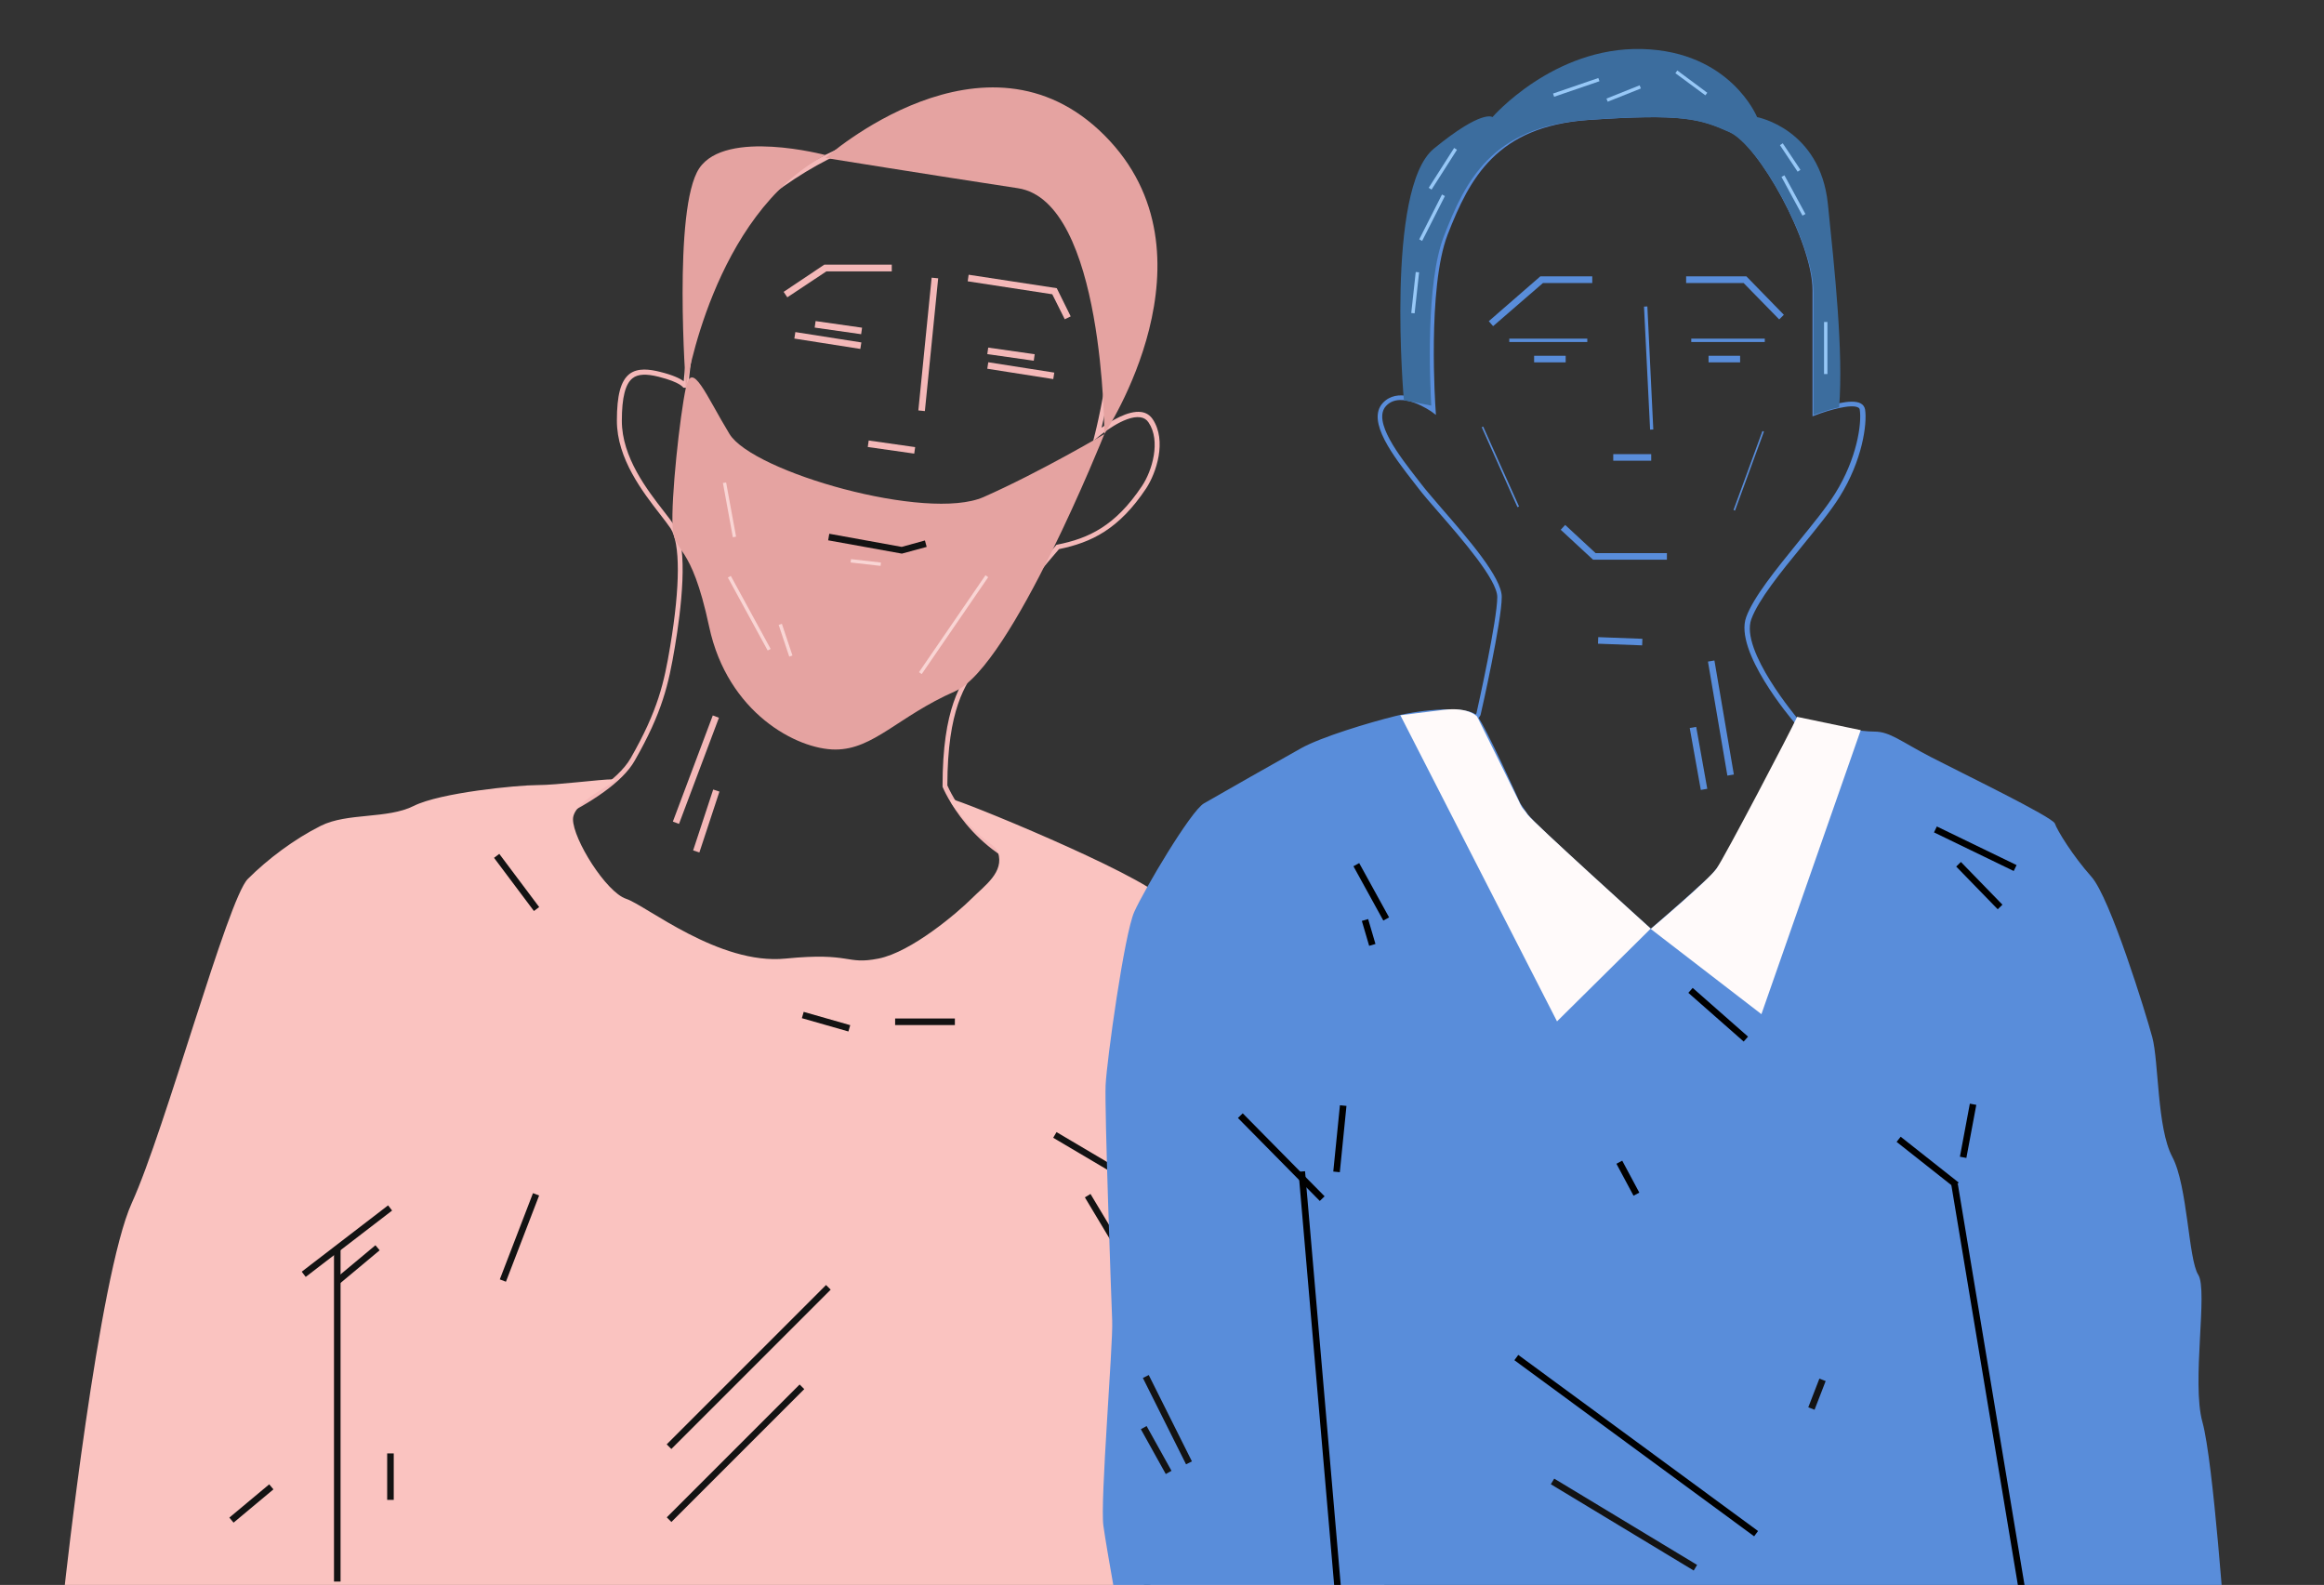 <?xml version="1.0" encoding="utf-8"?>
<!-- Generator: Adobe Illustrator 22.0.0, SVG Export Plug-In . SVG Version: 6.00 Build 0)  -->
<svg version="1.1" xmlns="http://www.w3.org/2000/svg" xmlns:xlink="http://www.w3.org/1999/xlink" x="0px" y="0px"
	 viewBox="0 0 1450.8 989.4" style="enable-background:new 0 0 1450.8 989.4;" xml:space="preserve">
<rect x="0" y="0" width="1450.8" height="989.4" fill="#333333" stroke="none"/>
<style type="text/css">
	.st0{fill:#131313;}
	.st1{fill:none;stroke:#F4B8B8;stroke-width:0.75;stroke-miterlimit:10;}
	.st2{fill:#E5A3A1;}
	.st3{fill:#FAC3C0;}
	.st4{fill:none;stroke:#131313;stroke-miterlimit:10;}
	.st5{fill:none;stroke:#F9D5D4;stroke-width:0.5;stroke-miterlimit:10;}
	.st6{fill:none;stroke:#F4B8B8;stroke-miterlimit:10;}
	.st7{fill:none;stroke:#598DDA;stroke-width:0.75;stroke-miterlimit:10;}
	.st8{fill:#3C6D9E;}
	.st9{fill:#598DDA;}
	.st10{fill:#FFFAFA;}
	.st11{fill:none;stroke:#000000;stroke-miterlimit:10;}
	.st12{fill:none;stroke:#97C8F7;stroke-width:0.5;stroke-miterlimit:10;}
	.st13{fill:none;stroke:#598DDA;stroke-miterlimit:10;}
	.st14{fill:none;stroke:#598DDA;stroke-width:0.5;stroke-miterlimit:10;}
	.st15{fill:none;stroke:#598DDA;stroke-width:0.25;stroke-miterlimit:10;}
	.st16{fill:#F4B8B8;}
	.st17{fill:#F9D5D4;}
	.st18{fill:#97C8F7;}
</style>
<g id="Calque_2">
</g>
<g id="Calque_1">
	<g>
		<path class="st16" d="M519.4,637.3c-54.3,0-184.3-10.6-217-108.8l-0.5-1.5l1.5-0.5c0.7-0.2,74.2-25,90.3-53.2
			c17.1-29.9,20.9-47.1,24.7-70c6.3-37.6,6.3-64.3,0.2-73.5c-1.6-2.4-3.9-5.3-6.5-8.7c-10.7-13.8-27-34.7-27-58.5
			c0-15.9,2.4-24.8,7.8-29.1c5.3-4.1,12.9-2.9,19-1.4c8.1,2,12.5,4.1,14.9,5.9c0.6-7.2,2.4-23.6,7-42.1
			c5.7-22.9,17.1-53.9,38.9-71.3c39-31.2,77.2-46.4,104.9-41.8c37.2,6.2,86.2,20.7,108.8,54.6c22.2,33.3,5.9,110.3,1.3,129.6
			c5.6-4,16.5-10.9,24.7-9.8c3.1,0.4,5.5,2,7.2,4.5c9,13.5,2.2,33.6-4.1,43.2c-17.1,25.6-34.1,33.7-54.4,37.9
			c-3.5,4-33.2,38.1-40.8,57.2c-2.3,5.8-5.6,10.3-9,15.1c-8.8,12.3-19.8,27.6-19.9,75.2c1.5,3.5,18.6,41.1,61,52.7
			c11.6,3.2,13.2,10.1,12.5,15.3C661.3,585.8,582.9,637.3,519.4,637.3z M305.8,529c32.9,95,160.2,105.3,213.6,105.3
			c62.2,0,138.9-49.7,142.5-76.2c0.8-5.8-2.7-9.9-10.2-11.9c-45.8-12.5-63-54.4-63.2-54.8l-0.1-0.6c0-48.8,11.4-64.6,20.5-77.3
			c3.3-4.6,6.5-9,8.6-14.5c8.3-20.7,40.4-57,41.7-58.5l0.3-0.4l0.5-0.1c19.7-3.9,36.3-11.7,52.9-36.6c6.4-9.5,11.9-28.2,4.1-39.7
			c-1.2-1.8-2.9-2.9-5.1-3.2c-9.9-1.5-25.6,11.7-25.8,11.8l-3.7,3.1l1.2-4.7c0.2-0.9,24.4-95.1,0.2-131.4
			c-22-32.9-70.2-47.1-106.7-53.2c-26.8-4.5-64.1,10.5-102.4,41.1c-40.4,32.4-45,114.1-45,114.9l-3.1-0.1c0,0,0,0,0,0
			c-0.1,0-1.5-3.3-15.4-6.8c-7.9-2-13-1.7-16.3,0.9c-4.5,3.5-6.7,12-6.7,26.6c0,22.7,15.8,43.1,26.3,56.6c2.7,3.4,4.9,6.4,6.6,8.9
			c9,13.4,4,53.2,0.2,75.7c-3.9,23.1-7.7,40.6-25.1,71C380.8,502.1,316.7,525.2,305.8,529z"/>
		<path class="st2" d="M689.4,271c0,0-57.9,145.1-93.3,160.6c-35.3,15.5-50.7,36.3-74.6,36.3c-23.9,0-67.3-22.8-78.8-76.7
			s-21.7-44.6-22.8-62.2c-1.1-17.6,4.5-69.4,8.3-87.1c3.8-17.7,12.7,5.2,27.2,29c14.5,23.8,123.4,54.9,158.6,39.4
			C649.1,294.8,689.4,271,689.4,271z"/>
		<path class="st3" d="M40.3,990.9c0,0,21.2-194.4,42-240s59.9-189.8,72.4-202.2c12.4-12.4,29-24.9,45.6-33.2s41.5-4.1,58-12.4
			s64.8-13,77.2-13s38.9-3.6,47.1-3.6s-24.9,12.4-24.9,24.9s20.7,45.6,33.2,49.7c12.4,4.1,58,41.5,99.5,37.3c41.5-4.1,37.3,4.1,58,0
			c20.7-4.1,49.7-29,58-37.3s20.7-16.6,16.6-29c-1.3-4-5.4-5.4-10.7-10.1c-6.2-5.5-22.5-23.1-18.3-23.1c4.1,0,116.1,45.6,132.7,62.2
			c16.6,16.6,29,20.7,33.2,33.2c4.1,12.4,8.3,16.6,12.4,20.7c4.1,4.1,24.9,53.9,24.9,62.2s12.4,58,16.6,66.3
			c4.1,8.3,20.7,58,24.9,74.6c4.1,16.6,4.1,37.3,8.3,58c4.1,20.7,20.7,48.7,17.2,86.1c-2.4,26.1,0.6,28.6,0.6,28.6H40.3z"/>
		<rect x="208.5" y="778.8" class="st0" width="4.1" height="208.5"/>
		
			<rect x="707.8" y="815.9" transform="matrix(0.998 -6.960637e-02 6.960637e-02 0.998 -61.099 51.604)" class="st0" width="4.1" height="173.3"/>
		
			<rect x="513.2" y="622.7" transform="matrix(0.275 -0.962 0.962 0.275 -239.581 958.056)" class="st0" width="4.1" height="30.2"/>
		<rect x="558.8" y="635.8" class="st0" width="37.3" height="4.1"/>
		
			<rect x="397.2" y="851.3" transform="matrix(0.707 -0.707 0.707 0.707 -466.493 580.598)" class="st0" width="140.7" height="4.1"/>
		
			<rect x="400.7" y="905.2" transform="matrix(0.707 -0.707 0.707 0.707 -507.028 590.52)" class="st0" width="117.3" height="4.1"/>
		
			<rect x="295.7" y="770.5" transform="matrix(0.359 -0.933 0.933 0.359 -513.019 797.939)" class="st0" width="57.7" height="4.1"/>
		<rect x="241.7" y="907.3" class="st0" width="4.1" height="29"/>
		
			<rect x="140.5" y="936.3" transform="matrix(0.768 -0.641 0.641 0.768 -564.892 318.346)" class="st0" width="32.4" height="4.1"/>
		
			<rect x="182.8" y="772.6" transform="matrix(0.793 -0.609 0.609 0.793 -427.119 292.516)" class="st0" width="68" height="4.1"/>
		
			<rect x="206.8" y="787.1" transform="matrix(0.768 -0.641 0.641 0.768 -453.86 326.184)" class="st0" width="32.4" height="4.1"/>
		
			<rect x="695.6" y="740.5" transform="matrix(0.858 -0.514 0.514 0.858 -300.192 469.638)" class="st0" width="4.1" height="72.5"/>
		
			<rect x="701.8" y="682.3" transform="matrix(0.509 -0.861 0.861 0.509 -287.201 967.211)" class="st0" width="4.1" height="105.9"/>
		<rect x="320.4" y="530.1" transform="matrix(0.8 -0.6 0.6 0.8 -265.968 303.659)" class="st0" width="4.1" height="41.5"/>
		
			<rect x="466.6" y="356.9" transform="matrix(0.878 -0.479 0.479 0.878 -126.251 270.662)" class="st17" width="2.1" height="51.9"/>
		<polygon class="st17" points="492.7,409.9 486.1,390.1 488.1,389.4 494.7,409.2 		"/>
		
			<rect x="399" y="478.2" transform="matrix(0.352 -0.936 0.936 0.352 -167.995 718.019)" class="st16" width="70.8" height="4.1"/>
		
			<rect x="554.7" y="264.6" transform="matrix(0.141 -0.99 0.99 0.141 201.552 790.888)" class="st16" width="4.1" height="29.3"/>
		
			<rect x="629.3" y="206.6" transform="matrix(0.141 -0.99 0.99 0.141 323.073 814.928)" class="st16" width="4.1" height="29.3"/>
		
			<rect x="635.4" y="210.7" transform="matrix(0.155 -0.988 0.988 0.155 309.661 825.304)" class="st16" width="4.1" height="41.7"/>
		
			<rect x="539.5" y="342.1" transform="matrix(0.113 -0.994 0.994 0.113 130.002 848.733)" class="st17" width="2.1" height="18.8"/>
		
			<rect x="514.8" y="191.8" transform="matrix(0.155 -0.988 0.988 0.155 226.588 690.248)" class="st16" width="4.1" height="41.7"/>
		
			<rect x="521.5" y="190" transform="matrix(0.141 -0.99 0.99 0.141 246.947 693.99)" class="st16" width="4.1" height="29.3"/>
		<polygon class="st0" points="563,345.6 517,337.3 517.7,333.2 562.9,341.4 577.4,337.4 578.5,341.4 		"/>
		
			<rect x="537.9" y="212.9" transform="matrix(9.969727e-02 -0.995 0.995 9.969727e-02 307.828 770.198)" class="st16" width="83.3" height="4.1"/>
		<path class="st2" d="M515.3,98.6c0,0,99.5-88.8,174.1-14.2s0,186.5,0,186.5s0-145.1-53.9-153.4C581.6,109.3,515.3,98.6,515.3,98.6
			z"/>
		<path class="st2" d="M515.3,96.8c0,0-62.2-16.6-78.8,8.3c-16.6,24.9-8.3,136.8-8.3,136.8S444.8,134.2,515.3,96.8z"/>
		<polygon class="st16" points="491.5,185.6 489.2,182.2 514.6,165.2 556.7,165.2 556.7,169.4 515.9,169.4 		"/>
		<polygon class="st16" points="664.7,199.3 656.9,183.7 604.1,175.6 604.7,171.5 659.7,179.9 668.4,197.5 		"/>
		<polygon class="st17" points="575.4,420.8 573.7,419.6 615.2,359.1 616.9,360.3 		"/>
		<polygon class="st17" points="457.5,335.4 451.3,301.5 453.3,301.2 459.5,335 		"/>
		
			<rect x="420.7" y="510.4" transform="matrix(0.313 -0.95 0.95 0.313 -183.856 770.778)" class="st16" width="40" height="4.1"/>
	</g>
	<rect x="1226.5" y="771.3" transform="matrix(0.992 -0.131 0.131 0.992 -92.707 167.029)" width="4.1" height="39.7"/>
	<g>
		<path class="st9" d="M953.2,662l-0.8-0.9L850.7,549l71-103.7c1-4.5,13-58.3,13-72.6c0-10.8-22.1-36.2-36.7-53
			c-5.3-6-9.8-11.3-12.7-15.1l-2.4-3.1c-12.7-16.3-30.2-38.7-19.6-50c8.9-9.5,23.7-2.2,29.8,1.5c-0.9-14.8-3.8-77.1,7.9-107.4
			c14.1-36.4,31.7-69.4,90.5-73.5c60.1-4.2,71-0.7,89.9,7.7c18.9,8.4,53.4,69.5,53.4,101.6v74.2c5.8-2.1,21.1-7.1,26.9-3.7
			c1.4,0.8,2.3,2.1,2.6,3.7c1.4,9-1.7,31.8-15.8,54.4c-5.6,9-14.3,19.6-23.5,30.9c-13.4,16.4-27.2,33.4-31.7,45.6
			c-7.2,19.6,29.1,62.3,29.4,62.7l50,99.1L953.2,662z M854.6,548.7l99.2,109.4l214.5-111.4l-48.4-96c-1.3-1.5-37.6-44.2-29.8-65.5
			c4.6-12.6,18.7-29.8,32.2-46.5c9.1-11.2,17.8-21.8,23.3-30.6c13.7-21.9,16.7-43.7,15.4-52.3c-0.1-0.7-0.4-1.1-1-1.4
			c-4.2-2.4-18.4,1.6-26.4,4.7l-2.1,0.8v-78.7c0-30.5-33.8-90.9-51.6-98.8c-18.4-8.2-29-11.6-88.4-7.5c-57,4-74,36.1-87.8,71.6
			c-12.8,33.1-7.6,108.4-7.5,109.2l0.2,3.3l-2.7-2c-0.2-0.1-19.1-13.6-28.4-3.6c-8.8,9.4,8.4,31.4,19.8,46l2.4,3.1
			c2.9,3.8,7.4,8.9,12.6,15c16.7,19.2,37.4,43.1,37.4,55.1c0,15.2-12.6,71.2-13.2,73.6l-0.2,0.5L854.6,548.7z"/>
		<g>
			<path class="st8" d="M893.5,253.2c-0.9-16.1-3.5-76.6,7.9-105.8c13.1-33.9,29.7-68.4,89.1-72.5c59.4-4.1,70.5-0.7,89.1,7.6
				s52.5,69.1,52.5,100.2s0,76.4,0,76.4s8.2-3.2,16-4.8c2.8-34.6-2.9-86.8-7-126.9c-4.8-47-44.2-54.3-44.2-54.3S1080.3,32,1025,30.6
				c-55.3-1.4-93.3,42.5-93.3,42.5s-6.2-5.2-36.6,19.7c-30.4,24.9-18.7,157.1-18.7,157.1c1.1,0.2,2.2,0.4,3.3,0.6
				C882.6,251.1,887.3,252,893.5,253.2z"/>
		</g>
		<path class="st9" d="M1389.2,1020c0,0-7.4-107.4-14.3-132.3c-6.9-24.9,3.6-82.2-2.6-91.9s-6.6-55.6-16.2-73.6s-8.4-59.5-12.5-74.7
			s-26.3-87.1-38-100.2c-11.7-13.1-21.4-29-22.8-33.2c-1.4-4.1-58.7-31.8-77.4-41.5c-18.7-9.7-25.6-15.9-35.2-15.9
			c-9.7,0-21.6-3.2-30.6-3.2c-9,0-19.2-2.3-19.2-2.3s-35.9,80.1-53.9,96.7s-35.9,31.8-35.9,31.8s-71.9-64.3-76.7-71.2
			c-4.8-6.9-4.8-6.9-4.8-6.9s-21.4-47.7-26.9-54.6c-5.5-6.9-34.5-4.1-51.1,0s-46.3,13.1-58.7,20c-12.4,6.9-52.5,29.7-60.8,34.5
			c-8.3,4.8-37.3,53.9-43.5,67.7c-6.2,13.8-17.2,93-17.9,108.2s3.5,132,4.1,147.2s-7.6,112.6-5.5,127.8s11.6,67.3,11.6,67.3H1389.2z
			"/>
		<path class="st10" d="M922.1,447.3c0,0-5.3-6.1-20.7-4.2s-27.2,3.4-27.2,3.4L972,637.6l58.5-57.9c0,0-73.8-66.8-76.7-71
			c-2.9-4.2-3.2-3.4-4.8-6.9C947.4,498.3,922.1,447.3,922.1,447.3z"/>
		<path class="st10" d="M1121.9,447.5l39.7,8.3l-62,177.3l-69.1-53.2c0,0,36-30.4,41.1-37.7S1117.8,456.5,1121.9,447.5z"/>
		
			<rect x="823.3" y="731" transform="matrix(0.996 -8.589959e-02 8.589959e-02 0.996 -72.18 74.14)" width="4.1" height="289.6"/>
		<rect x="1242.2" y="737.5" transform="matrix(0.986 -0.164 0.164 0.986 -127.6 216.317)" width="4.1" height="284.5"/>
		
			<rect x="815.7" y="708.8" transform="matrix(9.969727e-02 -0.995 0.995 9.969727e-02 45.748 1472.308)" width="41.6" height="4.1"/>
		<polygon points="823.9,749.7 772.8,697.9 775.8,695 826.9,746.8 		"/>
		<rect x="1200.7" y="702.1" transform="matrix(0.62 -0.785 0.785 0.62 -111.592 1220.076)" width="4.1" height="46.1"/>
		<rect x="1211.4" y="703.7" transform="matrix(0.184 -0.983 0.983 0.184 308.877 1783.419)" width="33.7" height="4.1"/>
		<rect x="1019.1" y="808.8" transform="matrix(0.592 -0.806 0.806 0.592 -309.814 1191.703)" width="4.1" height="185.7"/>
		<rect x="854.1" y="537.8" transform="matrix(0.876 -0.482 0.482 0.876 -162.501 481.321)" width="4.1" height="38.7"/>
		<rect x="851.8" y="573.8" transform="matrix(0.96 -0.282 0.282 0.96 -129.385 264.249)" width="4.1" height="16.2"/>
		<rect x="1231.3" y="502.6" transform="matrix(0.436 -0.9 0.9 0.436 218.144 1408.655)" width="4.1" height="55.3"/>
		<rect x="1233.9" y="534.9" transform="matrix(0.717 -0.697 0.697 0.717 -36.339 1017.452)" width="4.1" height="37.2"/>
		<rect x="1013.8" y="723.8" transform="matrix(0.882 -0.472 0.472 0.882 -226.717 566.615)" width="4.1" height="22.6"/>
		<rect x="1070" y="610.5" transform="matrix(0.661 -0.751 0.751 0.661 -111.771 1019.82)" width="4.1" height="46"/>
		<polygon class="st18" points="970.2,60.4 969.5,58.4 997.8,48.7 998.5,50.7 		"/>
		
			<rect x="1002.2" y="57.6" transform="matrix(0.929 -0.371 0.371 0.929 50.45 379.847)" class="st18" width="22.3" height="2.1"/>
		<polygon class="st18" points="1064.6,59.5 1045.9,45.7 1047.1,44 1065.8,57.9 		"/>
		
			<rect x="1116.6" y="88.8" transform="matrix(0.832 -0.555 0.555 0.832 132.871 636.452)" class="st18" width="2.1" height="19.9"/>
		
			<rect x="1118.4" y="108.1" transform="matrix(0.879 -0.477 0.477 0.879 77.48 548.897)" class="st18" width="2.1" height="27.5"/>
		<rect x="1138.7" y="201" class="st18" width="2.1" height="32.5"/>
		
			<rect x="886.3" y="104.6" transform="matrix(0.538 -0.843 0.843 0.538 326.898 808.11)" class="st18" width="29.5" height="2.1"/>
		<polygon class="st18" points="887.8,150.4 886,149.4 900.2,121.4 902,122.4 		"/>
		<polygon class="st18" points="883.1,195.6 881,195.4 883.8,169.8 885.9,170 		"/>
		
			<rect x="1009.5" y="386.2" transform="matrix(3.755974e-02 -0.999 0.999 3.755974e-02 573.842 1395.821)" class="st9" width="4.1" height="27.6"/>
		<rect x="1007.1" y="283.5" class="st9" width="23.7" height="4.1"/>
		<polygon class="st9" points="1030.1,268.2 1026.3,191.4 1028.4,191.3 1032.1,268.1 		"/>
		<rect x="942.2" y="211.4" class="st9" width="48.7" height="2.1"/>
		<rect x="957.7" y="222.1" class="st9" width="19.7" height="4.1"/>
		<rect x="1066.6" y="222.1" class="st9" width="19.7" height="4.1"/>
		<rect x="1055.8" y="211.4" class="st9" width="45.9" height="2.1"/>
		<polygon class="st9" points="1040.6,349.4 994.5,349.4 974.3,330.7 977.1,327.7 996.1,345.3 1040.6,345.3 		"/>
		<polygon class="st9" points="947.3,316.6 925,266.7 925.9,266.3 948.3,316.2 		"/>
		
			<rect x="1065.7" y="293.6" transform="matrix(0.344 -0.939 0.939 0.344 439.882 1218.064)" class="st9" width="52.5" height="1"/>
		<polygon class="st9" points="932.1,203.6 929.4,200.5 961.6,172.5 994,172.5 994,176.7 963.2,176.7 		"/>
		<polygon class="st9" points="1110.7,199.4 1088.5,176.7 1052.6,176.7 1052.6,172.5 1090.2,172.5 1113.6,196.5 		"/>
		
			<rect x="1071.9" y="412.6" transform="matrix(0.986 -0.168 0.168 0.986 -59.991 186.251)" class="st9" width="4.1" height="72.2"/>
		
			<rect x="1058.6" y="454.3" transform="matrix(0.984 -0.176 0.176 0.984 -66.773 193.748)" class="st9" width="4.1" height="39.3"/>
		
			<rect x="1011.9" y="900.3" transform="matrix(0.517 -0.856 0.856 0.517 -325.672 1327.281)" class="st0" width="4.1" height="104.2"/>
		
			<rect x="1124.3" y="868.7" transform="matrix(0.361 -0.933 0.933 0.361 -87.517 1613.902)" class="st0" width="19.2" height="4.2"/>
		
			<rect x="727.2" y="856.3" transform="matrix(0.894 -0.447 0.447 0.894 -319.417 419.733)" class="st0" width="4.1" height="60.3"/>
		
			<rect x="719.5" y="889.6" transform="matrix(0.874 -0.486 0.486 0.874 -348.988 464.365)" class="st0" width="4.1" height="32"/>
	</g>
</g>
</svg>
